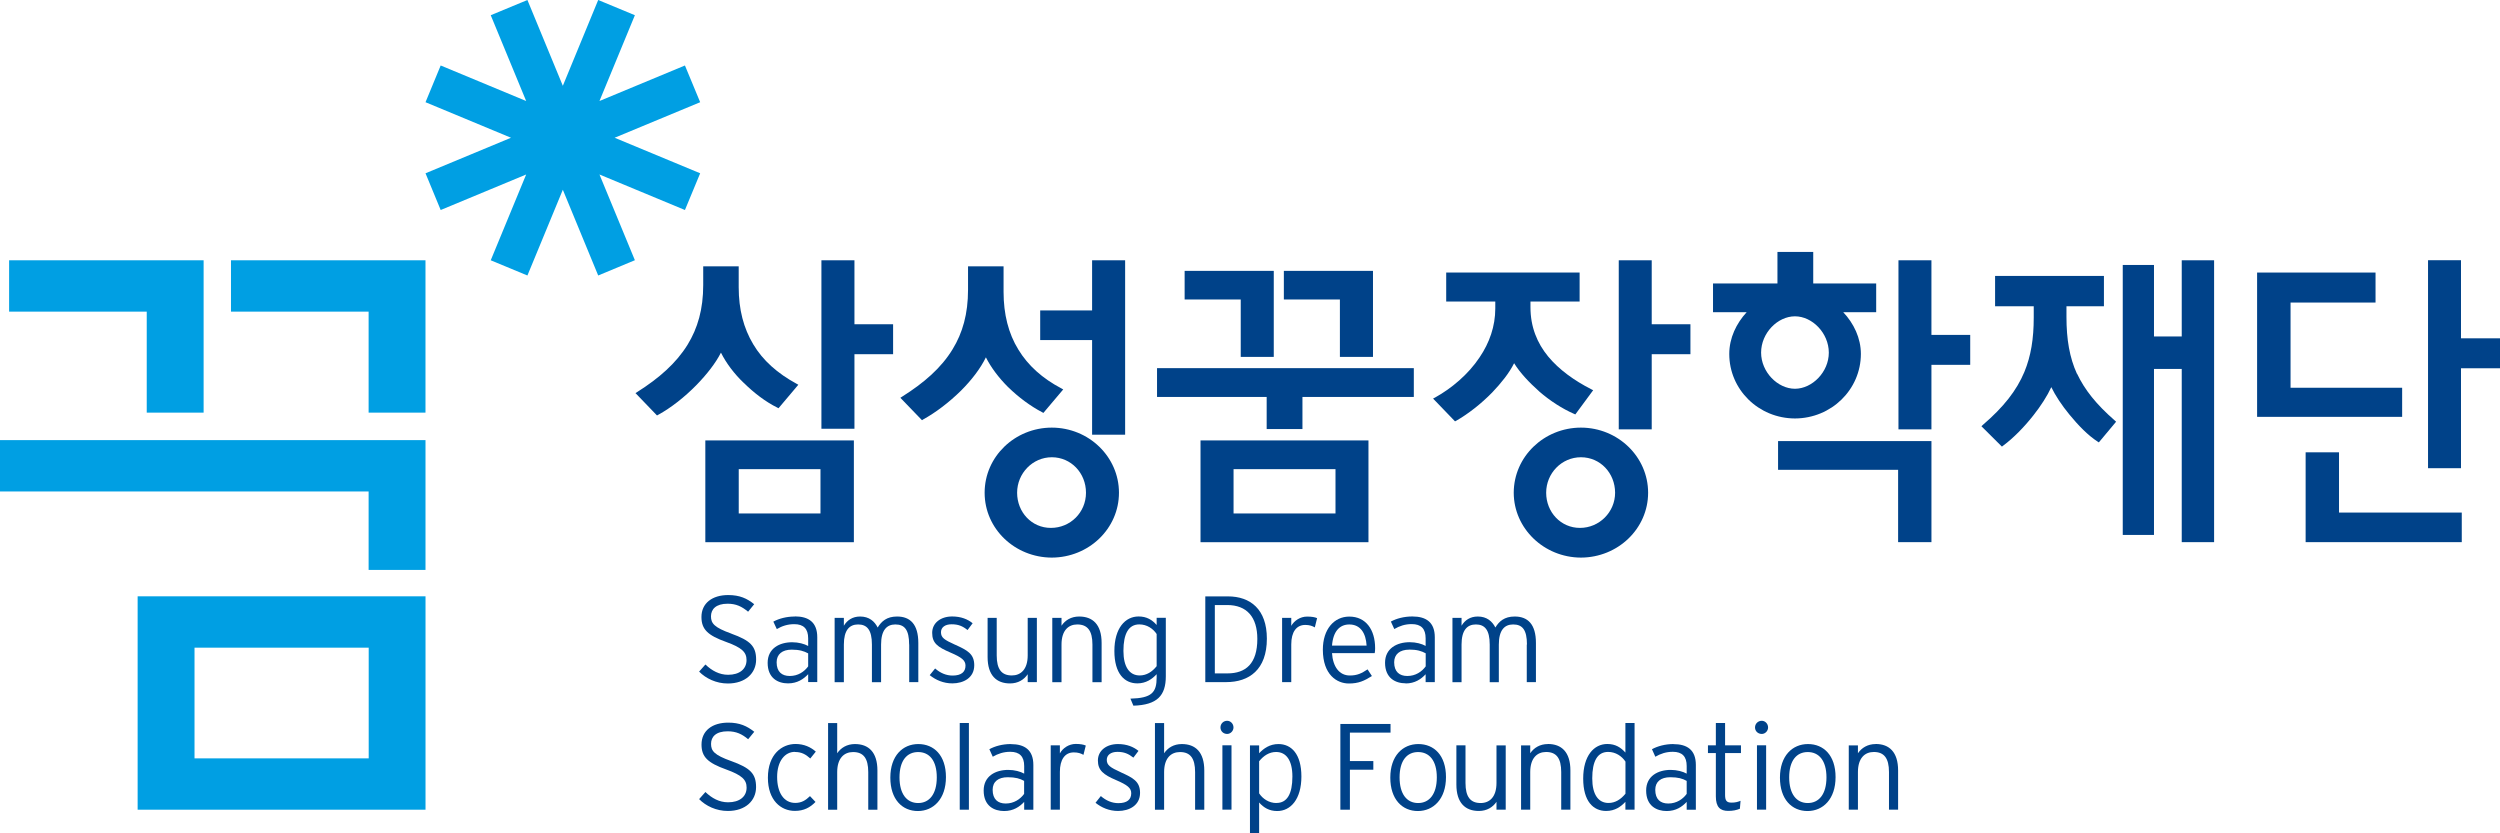 <svg width="150" height="50" viewBox="0 0 150 50" fill="none" xmlns="http://www.w3.org/2000/svg">
<path d="M43.879 38.016C42.853 37.648 42.659 37.403 42.659 36.98C42.659 36.558 42.954 36.223 43.656 36.223C44.17 36.223 44.511 36.392 44.886 36.703L45.252 36.252C44.821 35.906 44.382 35.703 43.691 35.703C42.735 35.703 42.087 36.194 42.087 37.017C42.087 37.76 42.462 38.12 43.569 38.517C44.508 38.856 44.792 39.127 44.792 39.603C44.792 40.148 44.368 40.487 43.688 40.487C43.159 40.487 42.713 40.242 42.325 39.87L41.947 40.296C42.35 40.707 42.972 41.01 43.67 41.01C44.738 41.01 45.367 40.382 45.367 39.578C45.367 38.773 45.019 38.431 43.882 38.02L43.879 38.016Z" fill="#004289"/>
<path d="M47.691 36.991C47.191 36.991 46.738 37.114 46.4 37.298L46.609 37.745C46.922 37.561 47.253 37.45 47.655 37.45C48.216 37.45 48.49 37.727 48.49 38.305V38.759C48.263 38.633 47.914 38.535 47.529 38.535C46.771 38.535 46.059 38.903 46.059 39.769C46.059 40.7 46.688 41.003 47.285 41.003C47.839 41.003 48.216 40.743 48.49 40.451V40.924H49.036V38.232C49.036 37.338 48.519 36.984 47.691 36.984V36.991ZM48.49 39.982C48.256 40.303 47.882 40.559 47.386 40.559C46.914 40.559 46.598 40.31 46.598 39.737C46.598 39.253 46.936 38.979 47.501 38.979C47.968 38.979 48.238 39.066 48.49 39.203V39.986V39.982Z" fill="#004289"/>
<path d="M54.552 38.669V40.927H55.099V38.579C55.099 37.453 54.609 36.991 53.825 36.991C53.2 36.991 52.887 37.283 52.66 37.651C52.477 37.283 52.15 36.991 51.607 36.991C51.153 36.991 50.83 37.211 50.632 37.543V37.074H50.078V40.931H50.632V38.672C50.632 37.817 50.959 37.467 51.488 37.467C52.017 37.467 52.315 37.788 52.315 38.672V40.931H52.865V38.672C52.865 37.817 53.2 37.467 53.721 37.467C54.275 37.467 54.548 37.788 54.548 38.672L54.552 38.669Z" fill="#004289"/>
<path d="M57.304 38.683C56.654 38.388 56.459 38.261 56.459 37.933C56.459 37.651 56.69 37.457 57.096 37.457C57.502 37.457 57.754 37.565 58.053 37.803L58.358 37.395C58.067 37.154 57.657 36.988 57.132 36.988C56.431 36.988 55.931 37.385 55.931 37.969C55.931 38.586 56.251 38.82 57.024 39.152C57.704 39.444 57.93 39.621 57.93 39.939C57.93 40.314 57.682 40.534 57.153 40.534C56.772 40.534 56.413 40.379 56.107 40.108L55.783 40.509C56.15 40.804 56.61 41.003 57.139 41.003C57.804 41.003 58.455 40.675 58.455 39.913C58.455 39.224 58.031 39.011 57.301 38.68L57.304 38.683Z" fill="#004289"/>
<path d="M61.662 39.325C61.662 40.169 61.241 40.527 60.712 40.527C60.094 40.527 59.803 40.155 59.803 39.325V37.071H59.256V39.419C59.256 40.527 59.792 41.006 60.601 41.006C61.086 41.006 61.442 40.779 61.662 40.454V40.927H62.212V37.071H61.662V39.325Z" fill="#004289"/>
<path d="M66.097 40.927V38.579C66.097 37.467 65.561 36.991 64.748 36.991C64.266 36.991 63.906 37.218 63.691 37.543V37.074H63.137V40.931H63.691V38.672C63.691 37.828 64.104 37.467 64.636 37.467C65.251 37.467 65.546 37.843 65.546 38.672V40.931H66.097V40.927Z" fill="#004289"/>
<path d="M67.827 41.923L68.003 42.341C69.431 42.298 69.949 41.739 69.949 40.577V37.067H69.399V37.5C69.129 37.19 68.798 36.988 68.316 36.988C67.511 36.988 66.863 37.691 66.863 39.058C66.863 40.426 67.475 41.003 68.241 41.003C68.762 41.003 69.129 40.743 69.399 40.451V40.649C69.399 41.548 69.107 41.887 67.823 41.919L67.827 41.923ZM68.381 40.527C67.773 40.527 67.406 40.022 67.406 39.051C67.406 38.016 67.719 37.464 68.359 37.464C68.816 37.464 69.186 37.72 69.399 38.041V39.971C69.129 40.31 68.791 40.527 68.381 40.527Z" fill="#004289"/>
<path d="M76.012 38.319C76.012 36.555 75.019 35.783 73.674 35.783H72.318V40.927H73.573C74.944 40.927 76.012 40.184 76.012 38.319ZM72.89 36.302H73.631C74.811 36.302 75.44 37.024 75.44 38.337C75.44 39.816 74.749 40.404 73.645 40.404H72.89V36.302Z" fill="#004289"/>
<path d="M77.476 37.547V37.071H76.926V40.927H77.476V38.662C77.476 37.926 77.778 37.496 78.314 37.496C78.569 37.496 78.735 37.554 78.889 37.644L79.026 37.089C78.897 37.031 78.713 36.995 78.425 36.995C78.012 36.995 77.649 37.244 77.476 37.551V37.547Z" fill="#004289"/>
<path d="M82.313 40.559L82.054 40.162C81.701 40.397 81.439 40.53 80.989 40.53C80.364 40.53 79.972 40.007 79.921 39.188H82.482C82.5 39.098 82.507 39.019 82.507 38.889C82.507 37.789 81.96 36.995 80.957 36.995C80.044 36.995 79.371 37.756 79.371 38.979C79.371 40.498 80.227 41.01 80.932 41.01C81.511 41.01 81.849 40.855 82.313 40.563V40.559ZM80.957 37.468C81.63 37.468 81.953 37.991 81.996 38.737H79.921C79.986 37.875 80.385 37.468 80.957 37.468Z" fill="#004289"/>
<path d="M84.341 41.007C84.891 41.007 85.269 40.747 85.538 40.455V40.927H86.088V38.236C86.088 37.341 85.571 36.988 84.743 36.988C84.244 36.988 83.79 37.11 83.452 37.294L83.657 37.742C83.974 37.558 84.301 37.446 84.704 37.446C85.269 37.446 85.538 37.724 85.538 38.301V38.755C85.312 38.629 84.966 38.532 84.582 38.532C83.819 38.532 83.103 38.9 83.103 39.766C83.103 40.696 83.737 40.999 84.337 40.999L84.341 41.007ZM84.553 38.975C85.02 38.975 85.294 39.062 85.542 39.199V39.982C85.308 40.303 84.934 40.559 84.438 40.559C83.97 40.559 83.65 40.31 83.65 39.737C83.65 39.253 83.992 38.979 84.553 38.979V38.975Z" fill="#004289"/>
<path d="M91.606 38.669V40.927H92.156V38.579C92.156 37.453 91.667 36.991 90.883 36.991C90.261 36.991 89.944 37.283 89.722 37.651C89.538 37.283 89.211 36.991 88.668 36.991C88.211 36.991 87.891 37.211 87.693 37.543V37.074H87.147V40.931H87.693V38.672C87.693 37.817 88.024 37.467 88.553 37.467C89.081 37.467 89.383 37.788 89.383 38.672V40.931H89.93V38.672C89.93 37.817 90.264 37.467 90.79 37.467C91.343 37.467 91.617 37.788 91.617 38.672L91.606 38.669Z" fill="#004289"/>
<path d="M43.879 45.667C42.85 45.299 42.663 45.057 42.663 44.632C42.663 44.206 42.958 43.878 43.659 43.878C44.173 43.878 44.519 44.044 44.889 44.354L45.256 43.907C44.824 43.564 44.382 43.358 43.695 43.358C42.735 43.358 42.091 43.842 42.091 44.672C42.091 45.415 42.465 45.772 43.573 46.169C44.511 46.511 44.796 46.778 44.796 47.258C44.796 47.799 44.371 48.138 43.688 48.138C43.159 48.138 42.713 47.893 42.325 47.521L41.947 47.947C42.35 48.358 42.972 48.658 43.67 48.658C44.738 48.658 45.364 48.034 45.364 47.226C45.364 46.418 45.015 46.078 43.882 45.667H43.879Z" fill="#004289"/>
<path d="M47.696 45.119C48.085 45.119 48.34 45.256 48.617 45.509L48.948 45.097C48.646 44.83 48.246 44.639 47.732 44.639C46.927 44.639 46.074 45.242 46.074 46.667C46.074 48.012 46.847 48.654 47.693 48.654C48.232 48.654 48.606 48.449 48.93 48.117L48.599 47.767C48.336 48.023 48.088 48.175 47.714 48.175C47.034 48.175 46.628 47.565 46.628 46.616C46.628 45.667 47.092 45.112 47.693 45.112L47.696 45.119Z" fill="#004289"/>
<path d="M51.297 44.643C50.815 44.643 50.452 44.87 50.232 45.195V43.384H49.685V48.586H50.232V46.328C50.232 45.483 50.653 45.123 51.185 45.123C51.804 45.123 52.095 45.494 52.095 46.328V48.586H52.645V46.23C52.645 45.123 52.109 44.643 51.297 44.643Z" fill="#004289"/>
<path d="M55.099 44.643C54.164 44.643 53.42 45.346 53.42 46.656C53.42 47.965 54.136 48.662 55.071 48.662C56.006 48.662 56.757 47.937 56.757 46.627C56.757 45.318 56.035 44.643 55.099 44.643ZM55.089 48.182C54.42 48.182 53.97 47.655 53.97 46.642C53.97 45.628 54.42 45.123 55.089 45.123C55.758 45.123 56.207 45.628 56.207 46.642C56.207 47.655 55.754 48.182 55.089 48.182Z" fill="#004289"/>
<path d="M58.134 43.38H57.584V48.582H58.134V43.38Z" fill="#004289"/>
<path d="M60.649 44.643C60.149 44.643 59.696 44.769 59.361 44.953L59.566 45.404C59.883 45.22 60.214 45.108 60.616 45.108C61.177 45.108 61.451 45.39 61.451 45.96V46.418C61.224 46.292 60.879 46.194 60.494 46.194C59.732 46.194 59.02 46.562 59.02 47.431C59.02 48.362 59.649 48.662 60.249 48.662C60.8 48.662 61.177 48.406 61.451 48.113V48.586H62.001V45.898C62.001 44.996 61.479 44.647 60.652 44.647L60.649 44.643ZM61.447 47.634C61.217 47.951 60.836 48.211 60.343 48.211C59.876 48.211 59.559 47.962 59.559 47.388C59.559 46.901 59.897 46.634 60.462 46.634C60.929 46.634 61.199 46.714 61.447 46.854V47.634Z" fill="#004289"/>
<path d="M63.593 45.202V44.719H63.043V48.579H63.593V46.313C63.593 45.581 63.888 45.144 64.428 45.144C64.686 45.144 64.852 45.202 65.007 45.292L65.147 44.733C65.014 44.675 64.834 44.636 64.546 44.636C64.136 44.636 63.766 44.885 63.597 45.198L63.593 45.202Z" fill="#004289"/>
<path d="M67.255 46.339C66.604 46.043 66.407 45.909 66.407 45.588C66.407 45.31 66.64 45.112 67.043 45.112C67.446 45.112 67.705 45.224 68.003 45.458L68.309 45.054C68.014 44.812 67.608 44.643 67.079 44.643C66.381 44.643 65.874 45.04 65.874 45.628C65.874 46.216 66.198 46.479 66.968 46.807C67.647 47.1 67.874 47.28 67.874 47.594C67.874 47.973 67.626 48.189 67.101 48.189C66.716 48.189 66.36 48.034 66.05 47.763L65.731 48.167C66.097 48.463 66.558 48.658 67.086 48.658C67.752 48.658 68.403 48.326 68.403 47.572C68.403 46.88 67.978 46.67 67.252 46.339H67.255Z" fill="#004289"/>
<path d="M70.912 44.643C70.422 44.643 70.067 44.87 69.847 45.195V43.384H69.297V48.586H69.847V46.328C69.847 45.483 70.264 45.123 70.8 45.123C71.415 45.123 71.706 45.494 71.706 46.328V48.586H72.257V46.23C72.257 45.123 71.724 44.643 70.912 44.643Z" fill="#004289"/>
<path d="M73.89 44.718H73.344V48.579H73.89V44.718Z" fill="#004289"/>
<path d="M73.628 43.247C73.405 43.247 73.228 43.423 73.228 43.647C73.228 43.871 73.405 44.037 73.628 44.037C73.833 44.037 74.009 43.856 74.009 43.647C74.009 43.423 73.833 43.247 73.628 43.247Z" fill="#004289"/>
<path d="M76.706 44.643C76.188 44.643 75.822 44.903 75.548 45.195V44.722H74.998V50H75.548V48.149C75.818 48.456 76.149 48.662 76.634 48.662C77.436 48.662 78.084 47.955 78.084 46.591C78.084 45.227 77.472 44.643 76.706 44.643ZM76.588 48.182C76.135 48.182 75.76 47.926 75.548 47.601V45.675C75.818 45.339 76.156 45.119 76.566 45.119C77.177 45.119 77.544 45.624 77.544 46.595C77.544 47.63 77.228 48.178 76.591 48.178L76.588 48.182Z" fill="#004289"/>
<path d="M80.994 43.957H83.432V43.438H80.422V48.582H80.994V46.183H82.4V45.664H80.994V43.957Z" fill="#004289"/>
<path d="M85.101 44.643C84.166 44.643 83.418 45.346 83.418 46.656C83.418 47.965 84.137 48.662 85.072 48.662C86.007 48.662 86.759 47.937 86.759 46.627C86.759 45.318 86.043 44.643 85.101 44.643ZM85.087 48.182C84.418 48.182 83.975 47.655 83.975 46.642C83.975 45.628 84.421 45.123 85.087 45.123C85.752 45.123 86.209 45.628 86.209 46.642C86.209 47.655 85.756 48.182 85.087 48.182Z" fill="#004289"/>
<path d="M89.789 46.977C89.789 47.821 89.375 48.182 88.839 48.182C88.224 48.182 87.93 47.81 87.93 46.977V44.718H87.383V47.071C87.383 48.178 87.919 48.658 88.731 48.658C89.21 48.658 89.569 48.434 89.789 48.11V48.582H90.343V44.722H89.789V46.98V46.977Z" fill="#004289"/>
<path d="M92.875 44.643C92.393 44.643 92.033 44.87 91.814 45.195V44.722H91.264V48.582H91.814V46.324C91.814 45.48 92.231 45.119 92.767 45.119C93.382 45.119 93.673 45.491 93.673 46.324V48.582H94.224V46.227C94.224 45.119 93.688 44.639 92.875 44.639V44.643Z" fill="#004289"/>
<path d="M97.528 45.159C97.254 44.849 96.927 44.639 96.442 44.639C95.636 44.639 94.992 45.343 94.992 46.714C94.992 48.084 95.6 48.658 96.37 48.658C96.891 48.658 97.254 48.402 97.524 48.11V48.582H98.074V43.38H97.524V45.159H97.528ZM97.528 47.623C97.254 47.958 96.92 48.178 96.51 48.178C95.902 48.178 95.535 47.673 95.535 46.703C95.535 45.664 95.848 45.115 96.488 45.115C96.941 45.115 97.312 45.372 97.528 45.696V47.619V47.623Z" fill="#004289"/>
<path d="M100.406 44.643C99.91 44.643 99.456 44.769 99.118 44.953L99.32 45.404C99.636 45.22 99.967 45.108 100.37 45.108C100.931 45.108 101.201 45.39 101.201 45.96V46.418C100.974 46.292 100.629 46.194 100.24 46.194C99.482 46.194 98.769 46.562 98.769 47.431C98.769 48.362 99.403 48.662 100.003 48.662C100.553 48.662 100.931 48.406 101.201 48.113V48.586H101.751V45.898C101.751 44.996 101.233 44.647 100.402 44.647L100.406 44.643ZM101.201 47.634C100.967 47.951 100.596 48.211 100.093 48.211C99.629 48.211 99.316 47.962 99.316 47.388C99.316 46.901 99.651 46.634 100.215 46.634C100.683 46.634 100.956 46.714 101.201 46.854V47.634Z" fill="#004289"/>
<path d="M103.505 43.38H102.951V44.719H102.477V45.184H102.951V47.785C102.951 48.423 103.21 48.654 103.689 48.654C103.976 48.654 104.181 48.611 104.393 48.525L104.433 48.048C104.257 48.12 104.113 48.157 103.89 48.157C103.599 48.157 103.505 48.038 103.505 47.695V45.184H104.458V44.719H103.505V43.38Z" fill="#004289"/>
<path d="M105.707 43.247C105.481 43.247 105.301 43.423 105.301 43.647C105.301 43.871 105.481 44.037 105.707 44.037C105.912 44.037 106.085 43.856 106.085 43.647C106.085 43.423 105.909 43.247 105.707 43.247Z" fill="#004289"/>
<path d="M105.968 44.718H105.418V48.579H105.968V44.718Z" fill="#004289"/>
<path d="M108.48 44.643C107.545 44.643 106.797 45.346 106.797 46.656C106.797 47.965 107.513 48.662 108.451 48.662C109.39 48.662 110.134 47.937 110.134 46.627C110.134 45.318 109.415 44.643 108.48 44.643ZM108.466 48.182C107.8 48.182 107.351 47.655 107.351 46.642C107.351 45.628 107.8 45.123 108.466 45.123C109.131 45.123 109.588 45.628 109.588 46.642C109.588 47.655 109.135 48.182 108.466 48.182Z" fill="#004289"/>
<path d="M112.541 44.643C112.059 44.643 111.699 44.87 111.476 45.195V44.722H110.926V48.582H111.476V46.324C111.476 45.48 111.893 45.119 112.429 45.119C113.044 45.119 113.339 45.491 113.339 46.324V48.582H113.886V46.227C113.886 45.119 113.35 44.639 112.541 44.639V44.643Z" fill="#004289"/>
<path d="M63.106 25.657C60.898 25.66 59.078 27.392 59.078 29.564C59.078 31.735 60.898 33.449 63.106 33.456C65.336 33.449 67.138 31.714 67.138 29.564C67.138 27.413 65.336 25.66 63.106 25.657ZM63.052 31.674C61.898 31.674 61.027 30.729 61.027 29.564C61.027 28.398 61.959 27.435 63.11 27.435C64.26 27.435 65.159 28.38 65.159 29.564C65.159 30.747 64.217 31.674 63.056 31.674H63.052Z" fill="#004289"/>
<path d="M44.624 22.969C45.239 23.579 45.944 24.113 46.638 24.456L46.71 24.495L47.9 23.085L47.785 23.02C46.656 22.406 45.771 21.631 45.192 20.653C44.617 19.69 44.322 18.572 44.322 17.233V15.978H42.193V17.1C42.193 18.55 41.865 19.69 41.251 20.689C40.564 21.797 39.546 22.688 38.244 23.514L38.129 23.586L39.42 24.928L39.492 24.888C40.261 24.47 41.078 23.824 41.786 23.103C42.401 22.471 42.934 21.797 43.257 21.158C43.57 21.786 44.048 22.424 44.624 22.973V22.969Z" fill="#004289"/>
<path d="M42.32 32.532H51.232V26.425H42.32V32.532ZM44.324 28.149H49.229V30.808H44.324V28.149Z" fill="#004289"/>
<path d="M72.031 32.532H82.108V26.425H72.031V32.532ZM74.013 28.149H80.13V30.808H74.013V28.149Z" fill="#004289"/>
<path d="M51.267 15.617H49.285V25.725H51.267V21.252H53.586V19.455H51.267V15.617Z" fill="#004289"/>
<path d="M92.35 23.485C93.001 24.051 93.745 24.527 94.447 24.834L94.519 24.866L95.59 23.413L95.475 23.355C94.454 22.832 93.544 22.182 92.889 21.389C92.224 20.581 91.828 19.607 91.828 18.434V18.091H94.777V16.353H86.772V18.091H89.717V18.51C89.717 19.578 89.365 20.573 88.779 21.436C88.092 22.471 87.088 23.304 86.114 23.846L85.984 23.914L87.301 25.281L87.373 25.245C88.081 24.841 88.865 24.232 89.534 23.546C90.07 22.983 90.552 22.388 90.847 21.793C91.203 22.37 91.749 22.947 92.353 23.485H92.35Z" fill="#004289"/>
<path d="M106.684 28.189H113.887V32.529H115.887V26.465H106.684V28.189Z" fill="#004289"/>
<path d="M111.653 21.238C111.653 20.282 111.225 19.401 110.593 18.73H112.571V17.009H108.794V15.116H106.647V17.009H102.781V18.73H104.802C104.184 19.401 103.756 20.274 103.756 21.238C103.756 23.37 105.507 25.101 107.697 25.108C109.888 25.101 111.65 23.37 111.653 21.238ZM105.666 21.158C105.666 19.979 106.658 18.979 107.697 18.979C108.737 18.979 109.726 19.982 109.729 21.158C109.729 22.32 108.737 23.323 107.697 23.326C106.655 23.323 105.669 22.32 105.666 21.158Z" fill="#004289"/>
<path d="M115.886 15.617H113.908V25.761H115.886V21.89H118.213V20.094H115.886V15.617Z" fill="#004289"/>
<path d="M99.103 15.617H97.125V25.761H99.103V21.252H101.426V19.455H99.103V15.617Z" fill="#004289"/>
<path d="M65.526 18.626H62.412V20.404H65.526V26.082H67.508V15.617H65.526V18.626Z" fill="#004289"/>
<path d="M60.495 23.233C61.114 23.839 61.836 24.372 62.527 24.733L62.602 24.776L63.793 23.366L63.678 23.301C62.548 22.706 61.682 21.934 61.099 20.971C60.509 20.015 60.214 18.853 60.214 17.515V15.978H58.082V17.385C58.082 18.835 57.758 19.971 57.157 20.953C56.474 22.078 55.435 22.976 54.133 23.795L54.022 23.867L55.32 25.213L55.385 25.17C56.151 24.748 56.949 24.138 57.657 23.442C58.297 22.803 58.83 22.107 59.154 21.44C59.459 22.049 59.927 22.67 60.495 23.236V23.233Z" fill="#004289"/>
<path d="M94.856 25.657C92.648 25.66 90.828 27.392 90.824 29.564C90.828 31.714 92.644 33.449 94.856 33.456C97.082 33.449 98.887 31.714 98.887 29.564C98.887 27.413 97.082 25.66 94.856 25.657ZM94.798 31.674C93.647 31.674 92.77 30.729 92.77 29.564C92.77 28.398 93.698 27.435 94.856 27.435C96.014 27.435 96.902 28.38 96.906 29.564C96.906 30.725 95.96 31.674 94.798 31.674Z" fill="#004289"/>
<path d="M74.444 21.414H76.426V16.252H71.078V17.969H74.444V21.414Z" fill="#004289"/>
<path d="M80.394 21.414H82.379V16.252H77.031V17.969H80.394V21.414Z" fill="#004289"/>
<path d="M130.904 20.188H129.239V15.898H127.365V32.096H129.239V22.136H130.904V32.529H132.846V15.617H130.904V20.188Z" fill="#004289"/>
<path d="M124.617 22.428C124.171 21.45 123.988 20.357 123.988 19.015V18.377H126.236V16.555H119.705V18.377H122.024V19.051C122.024 20.321 121.859 21.36 121.46 22.323C120.996 23.431 120.215 24.426 118.971 25.494L118.885 25.574L120.115 26.797L120.19 26.739C120.809 26.281 121.456 25.617 121.996 24.931C122.452 24.354 122.837 23.755 123.078 23.229C123.326 23.741 123.715 24.329 124.168 24.877C124.693 25.52 125.286 26.129 125.854 26.494L125.93 26.544L126.966 25.303L126.883 25.227C125.768 24.253 125.078 23.384 124.625 22.424L124.617 22.428Z" fill="#004289"/>
<path d="M69.422 23.817H76V25.743H78.147V23.817H84.829V22.089H69.422V23.817Z" fill="#004289"/>
<path d="M144.129 23.265H137.433V18.153H142.532V16.353H135.426V25.011H144.129V23.265Z" fill="#004289"/>
<path d="M140.341 27.139H138.338V32.529H147.706V30.754H140.341V27.139Z" fill="#004289"/>
<path d="M147.66 20.299V15.613H145.682V28.092H147.66V22.096H150.001V20.299H147.66Z" fill="#004289"/>
<path d="M42.01 10.397L36.878 8.265L42.01 6.133L41.096 3.929L35.968 6.061L38.093 0.913L35.892 0L33.77 5.148L31.645 0L29.444 0.913L31.57 6.061L26.441 3.929L25.531 6.133L30.66 8.265L25.531 10.397L26.441 12.601L31.57 10.469L29.444 15.617L31.645 16.53L33.77 11.385L35.892 16.53L38.093 15.613L35.968 10.469L41.096 12.601L42.01 10.397Z" fill="#009FE3"/>
<path d="M8.804 24.758H12.217V15.617H0.547V18.698H8.804V24.758Z" fill="#009FE3"/>
<path d="M22.117 24.758H25.529V15.617H13.859V18.698H22.117V24.758Z" fill="#009FE3"/>
<path d="M0 29.488H22.117V34.195H25.53V26.407H0V29.488Z" fill="#009FE3"/>
<path d="M8.258 48.582H25.531V35.779H8.258V48.582ZM11.671 38.86H22.122V45.502H11.671V38.86Z" fill="#009FE3"/>
</svg>
